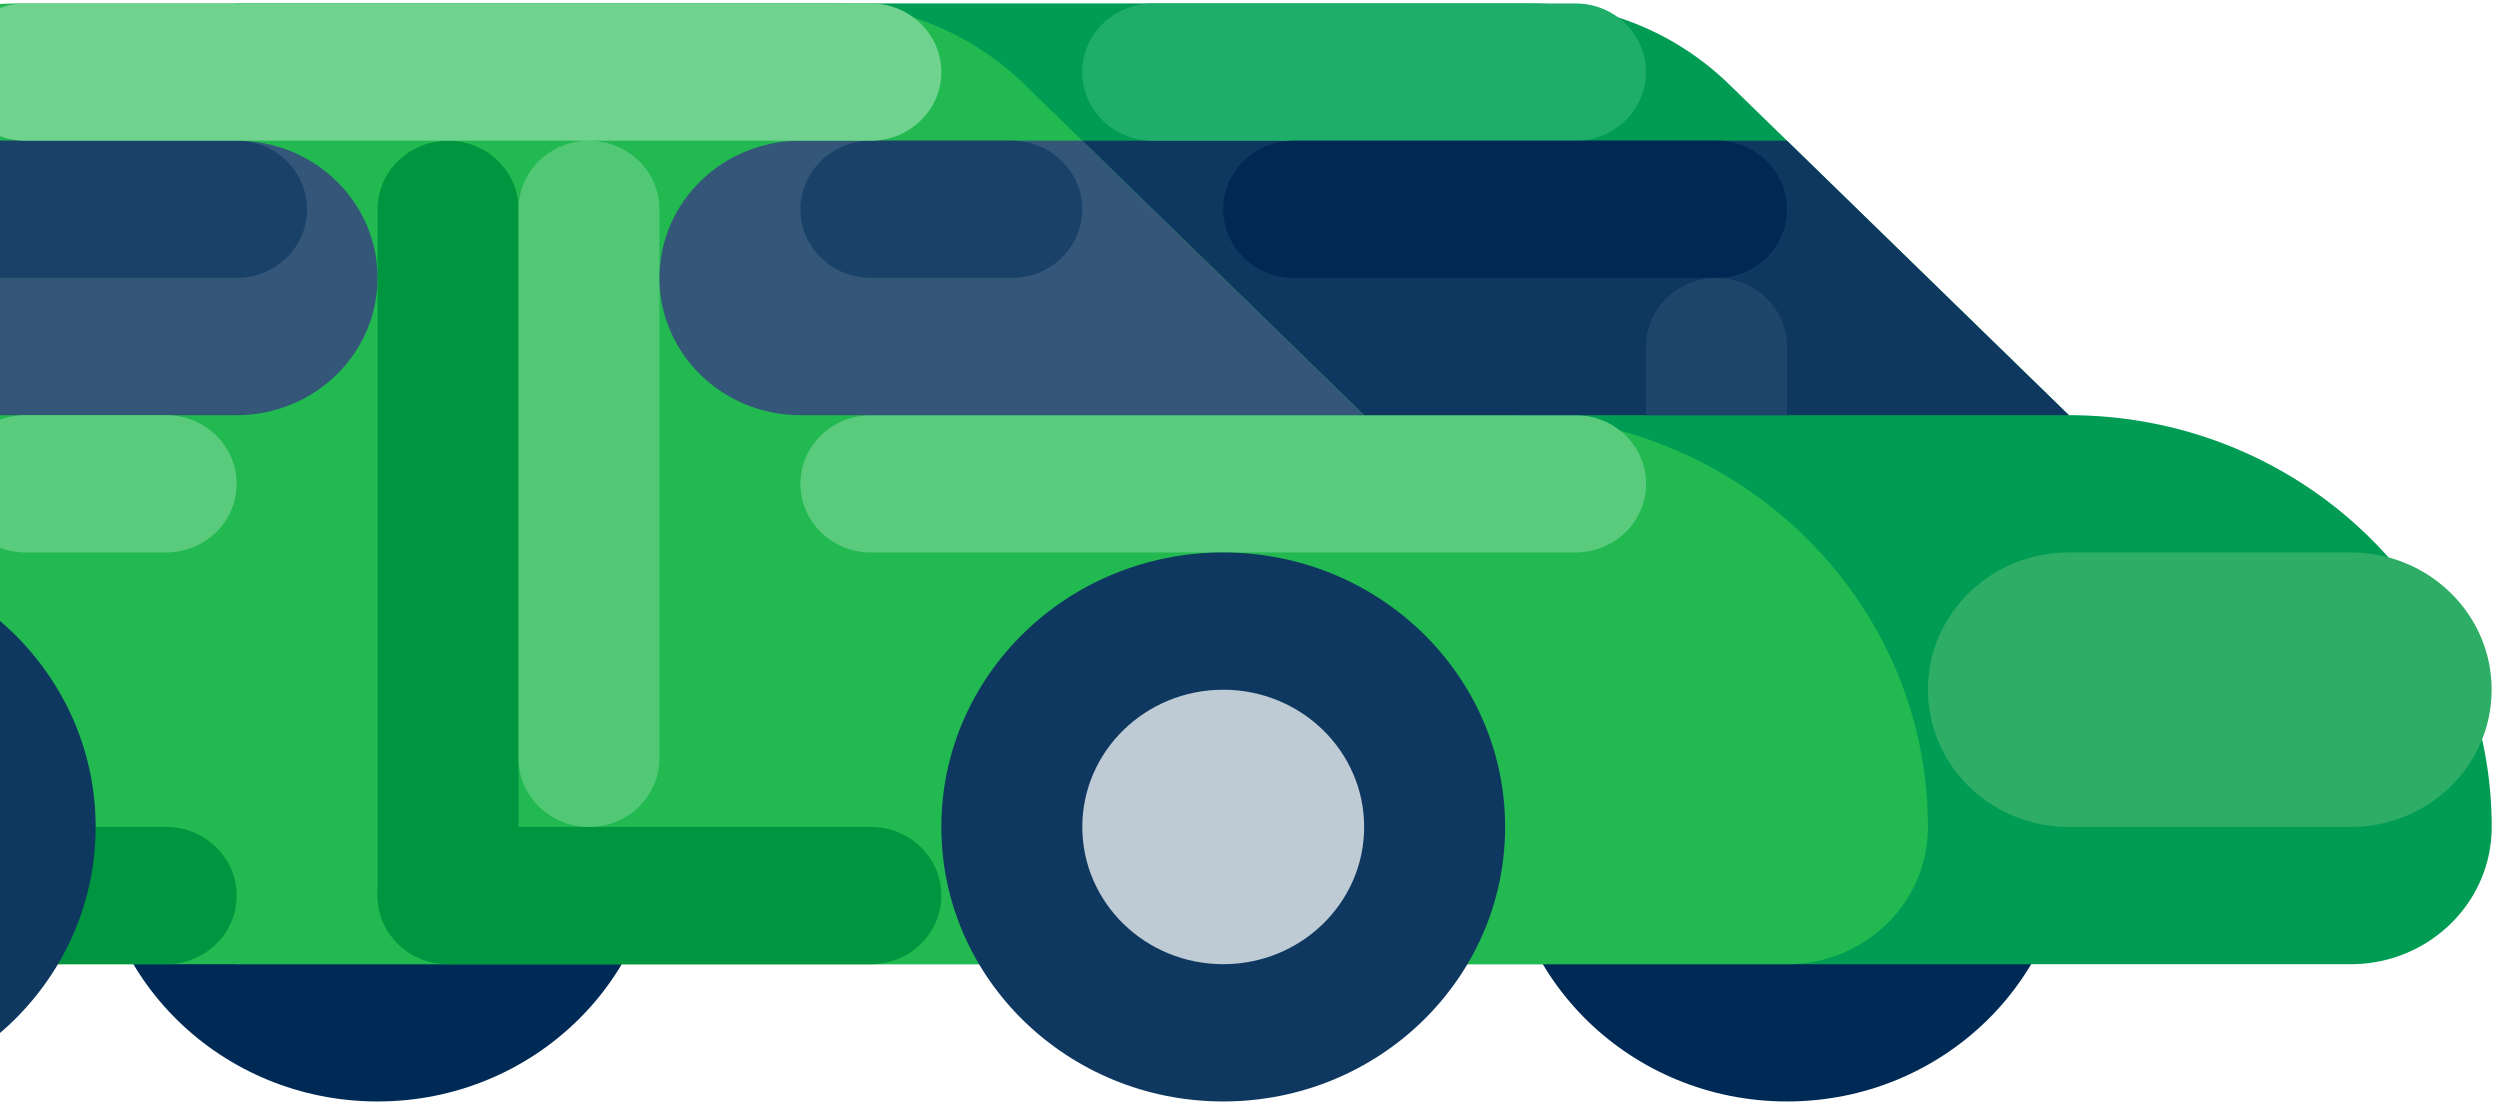 <svg xmlns="http://www.w3.org/2000/svg" width="65" height="29" viewBox="0 0 65 29">
    <g fill="none" fill-rule="nonzero" transform="translate(-15.835 -.257)">
        <g fill="#002A56" transform="translate(18.208 14.513)">
            <ellipse cx="7.444" cy="7.245" rx="7.329" ry="7.137"/>
            <ellipse cx="44.089" cy="7.245" rx="7.329" ry="7.137"/>
        </g>
        <path fill="#009C54" d="M76.955 25.326H21.987V.346h33.61a7.43 7.43 0 0 1 5.182 2.091l8.847 8.615c6.071 0 10.993 4.793 10.993 10.706 0 1.97-1.64 3.568-3.664 3.568z"/>
        <path fill="#2DAD66" d="M69.625 14.62h7.329c2.024 0 3.664 1.598 3.664 3.568 0 1.971-1.64 3.57-3.664 3.57h-7.329c-2.024 0-3.664-1.599-3.664-3.57 0-1.97 1.64-3.568 3.664-3.568z"/>
        <path fill="#21B950" d="M54.968 11.052h-3.665l-8.846-8.615a7.431 7.431 0 0 0-5.183-2.09H16.317c-3.262 0-6.245 1.795-7.704 4.636a8.506 8.506 0 0 1-3.852 3.75C1.843 10.156 0 13.06 0 16.237v5.522c0 1.97 1.64 3.568 3.664 3.568h58.633c2.024 0 3.664-1.597 3.664-3.568 0-5.913-4.921-10.706-10.993-10.706z"/>
        <g fill="#00963F">
            <path d="M16.491 21.758h3.664c1.012 0 1.833.798 1.833 1.784 0 .985-.82 1.784-1.833 1.784h-3.664c-1.012 0-1.832-.799-1.832-1.784 0-.986.82-1.784 1.832-1.784zM27.485 3.915c1.012 0 1.832.799 1.832 1.784V23.54c0 .986-.82 1.784-1.833 1.784-1.012 0-1.832-.798-1.832-1.784V5.7c0-.985.82-1.784 1.833-1.784z"/>
        </g>
        <path fill="#51C876" d="M31.148 3.915c1.012 0 1.833.799 1.833 1.784v14.274c0 .986-.82 1.785-1.833 1.785-1.012 0-1.832-.8-1.832-1.785V5.7c0-.985.82-1.784 1.832-1.784z"/>
        <path fill="#5ACB7D" d="M38.478 11.052h18.323c1.012 0 1.832.8 1.832 1.784 0 .986-.82 1.785-1.832 1.785H38.478c-1.012 0-1.832-.8-1.832-1.785 0-.985.82-1.784 1.832-1.784z"/>
        <ellipse cx="47.639" cy="21.758" fill="#0F3860" rx="7.329" ry="7.137"/>
        <ellipse cx="47.639" cy="21.758" fill="#BECAD4" rx="3.664" ry="3.568"/>
        <ellipse cx="10.993" cy="21.758" fill="#0F3860" rx="7.329" ry="7.137"/>
        <path fill="#0F3860" d="M51.303 11.052h18.323l-7.33-7.137H43.975z"/>
        <path fill="#345779" d="M51.303 11.052H36.645c-2.024 0-3.664-1.597-3.664-3.568s1.64-3.569 3.664-3.569h7.33l7.328 7.137zM14.658 3.915h7.328c2.024 0 3.665 1.597 3.665 3.568s-1.641 3.569-3.665 3.569h-7.328c-2.024 0-3.665-1.598-3.665-3.569 0-1.97 1.64-3.568 3.665-3.568z"/>
        <g fill="#1A4269">
            <path d="M21.987 3.915h-7.329c-1.012 0-1.832.8-1.832 1.785 0 .985.82 1.784 1.832 1.784h7.33c1.011 0 1.831-.799 1.831-1.784 0-.986-.82-1.785-1.832-1.785zM42.142 3.915h-3.665c-1.011 0-1.832.8-1.832 1.785 0 .985.82 1.784 1.832 1.784h3.665c1.012 0 1.832-.799 1.832-1.784 0-.986-.82-1.785-1.832-1.785z"/>
        </g>
        <path fill="#1F456A" d="M62.297 11.052V9.268c0-.986-.82-1.784-1.832-1.784s-1.833.798-1.833 1.784v1.784h3.665z"/>
        <path fill="#00963F" d="M27.485 21.758h10.992c1.012 0 1.833.798 1.833 1.784 0 .985-.82 1.784-1.833 1.784H27.485c-1.012 0-1.833-.799-1.833-1.784 0-.986.82-1.784 1.833-1.784z"/>
        <path fill="#70D28F" d="M16.491.347h21.986c1.012 0 1.833.799 1.833 1.784s-.82 1.784-1.833 1.784H16.491c-1.012 0-1.832-.799-1.832-1.784S15.479.347 16.49.347z"/>
        <path fill="#1FAD6A" d="M45.806.347h10.993c1.012 0 1.832.799 1.832 1.784s-.82 1.784-1.832 1.784H45.806c-1.012 0-1.832-.799-1.832-1.784s.82-1.784 1.832-1.784z"/>
        <path fill="#002852" d="M49.472 3.915h10.993c1.011 0 1.832.799 1.832 1.784s-.82 1.784-1.832 1.784H49.472c-1.012 0-1.833-.799-1.833-1.784s.82-1.784 1.833-1.784z"/>
        <path fill="#5ACB7D" d="M16.491 11.052h3.664c1.012 0 1.833.8 1.833 1.784 0 .986-.82 1.785-1.833 1.785h-3.664c-1.012 0-1.832-.8-1.832-1.785 0-.985.82-1.784 1.832-1.784z"/>
    </g>
</svg>
